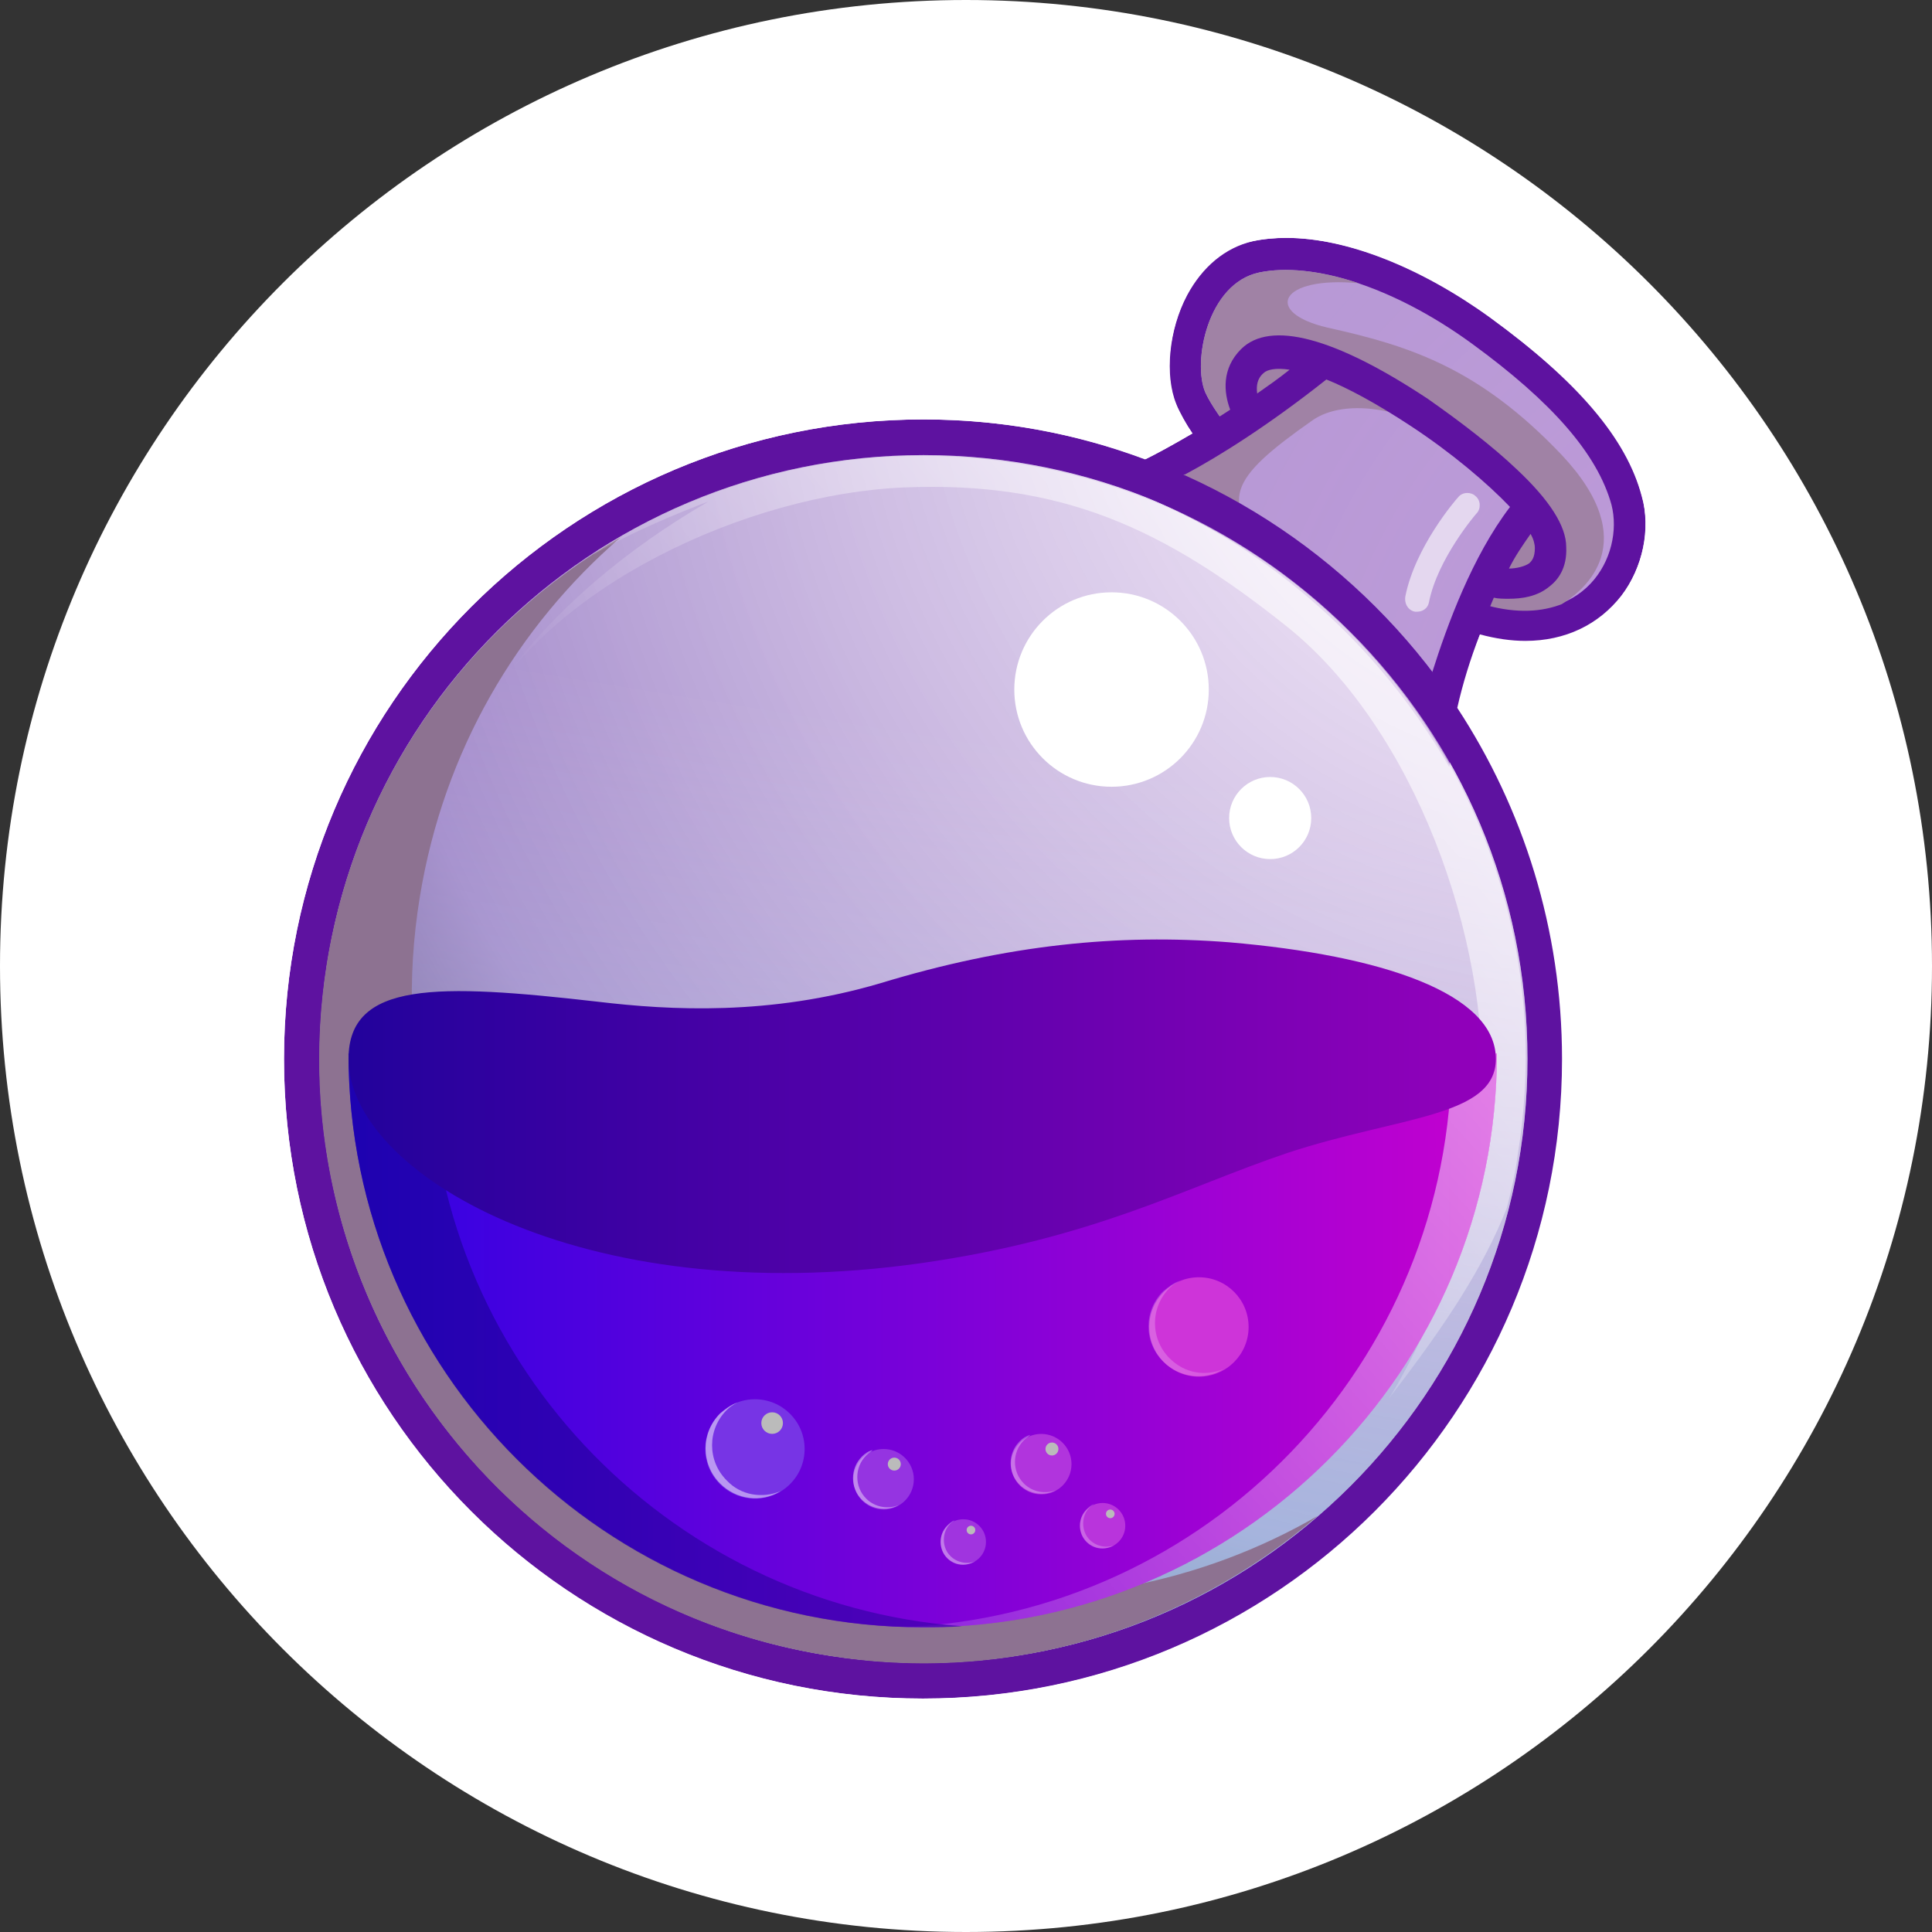 <svg width="36" height="36" viewBox="0 0 36 36" fill="none" xmlns="http://www.w3.org/2000/svg">
<rect x="0" y="0" width="36" height="36" fill="#333333" stroke="none"/>
<path d="M36 18C36 27.941 27.941 36 18 36C8.059 36 0 27.941 0 18C0 8.059 8.059 0 18 0C27.941 0 36 8.059 36 18Z" fill="white"/>
<path d="M30.59 9.244C30.308 8.177 29.402 7.11 27.772 5.922C26.463 4.976 25.074 4.432 23.967 4.432C23.746 4.432 23.544 4.453 23.343 4.493C22.84 4.594 22.397 4.956 22.115 5.499C21.773 6.144 21.692 7.009 21.914 7.533C21.994 7.694 22.095 7.895 22.216 8.076C21.149 8.72 20.545 8.902 20.464 8.922C23.242 9.848 25.558 11.78 27.007 14.297L27.027 14.055C27.087 13.391 27.289 12.626 27.571 11.841C27.852 11.921 28.134 11.961 28.416 11.961C29.161 11.961 29.805 11.659 30.208 11.116C30.61 10.572 30.771 9.848 30.59 9.244Z" fill="#5E12A0"/>
<path d="M27.692 11.258C29.524 11.761 30.269 10.352 30.028 9.406C29.766 8.459 28.921 7.493 27.431 6.406C25.941 5.319 24.431 4.876 23.465 5.077C22.499 5.279 22.217 6.748 22.459 7.312C22.559 7.533 22.781 7.855 23.082 8.218C22.7 8.48 22.338 8.681 22.036 8.862C23.888 9.687 25.498 10.976 26.706 12.586C26.847 12.043 27.048 11.56 27.23 11.137C27.37 11.157 27.531 11.197 27.692 11.258Z" fill="url(#paint0_radial_2387_11333)"/>
<path d="M17.207 30.986C23.422 30.986 28.461 25.948 28.461 19.733C28.461 13.518 23.422 8.48 17.207 8.48C10.992 8.48 5.954 13.518 5.954 19.733C5.954 25.948 10.992 30.986 17.207 30.986Z" fill="url(#paint1_radial_2387_11333)"/>
<path d="M29.102 8.479C27.572 6.868 26.284 6.446 24.734 6.104C23.526 5.822 23.848 5.137 25.318 5.278C24.613 5.037 23.949 4.976 23.466 5.077C22.499 5.278 22.218 6.748 22.459 7.311C22.56 7.533 22.781 7.855 23.083 8.217C22.54 8.58 22.077 8.841 21.694 9.043C21.875 9.123 22.097 9.224 22.358 9.365C23.043 9.727 23.788 10.331 23.788 10.331C22.66 9.365 22.902 8.922 24.452 7.835C24.935 7.493 25.821 7.533 26.646 7.956C27.472 8.378 28.438 9.445 28.438 9.445L27.512 11.217C27.572 11.237 27.633 11.257 27.693 11.277C28.277 11.438 28.74 11.398 29.102 11.257C29.525 10.995 30.632 10.11 29.102 8.479Z" fill="#A082A5"/>
<path d="M24.715 7.071C25.117 7.232 25.641 7.513 26.285 7.936C27.05 8.439 27.714 9.003 28.137 9.446C27.432 10.372 26.969 11.64 26.688 12.526C26.828 12.727 26.99 12.929 27.131 13.13C27.271 12.627 27.513 11.882 27.835 11.137C27.916 11.157 28.016 11.157 28.117 11.157C28.358 11.157 28.64 11.117 28.862 10.936C29.023 10.815 29.204 10.594 29.184 10.191C29.184 9.808 28.882 9.325 28.258 8.741C27.815 8.319 27.211 7.856 26.607 7.433C24.876 6.285 23.668 5.963 23.124 6.507C22.762 6.869 22.802 7.312 22.923 7.634C22.279 8.057 21.735 8.359 21.373 8.56C21.615 8.641 21.836 8.741 22.078 8.842C22.722 8.5 23.648 7.916 24.715 7.071ZM28.52 9.949C28.58 10.05 28.6 10.151 28.6 10.211C28.6 10.392 28.54 10.453 28.499 10.493C28.419 10.553 28.258 10.594 28.117 10.594C28.238 10.352 28.379 10.151 28.52 9.949ZM23.547 6.95C23.608 6.889 23.769 6.849 24.03 6.889C23.829 7.05 23.628 7.191 23.426 7.332C23.406 7.191 23.426 7.05 23.547 6.95Z" fill="#5E12A0"/>
<path d="M17.209 7.816C10.626 7.816 5.292 13.15 5.292 19.733C5.292 26.316 10.626 31.651 17.209 31.651C23.792 31.651 29.127 26.316 29.127 19.733C29.127 13.15 23.772 7.816 17.209 7.816ZM17.209 30.986C10.989 30.986 5.956 25.954 5.956 19.733C5.956 13.513 10.989 8.48 17.209 8.48C23.43 8.48 28.462 13.513 28.462 19.733C28.462 25.954 23.41 30.986 17.209 30.986Z" fill="#5E12A0"/>
<path d="M17.207 30.986C23.422 30.986 28.461 25.948 28.461 19.733C28.461 13.518 23.422 8.48 17.207 8.48C10.992 8.48 5.954 13.518 5.954 19.733C5.954 25.948 10.992 30.986 17.207 30.986Z" fill="url(#paint2_linear_2387_11333)"/>
<path d="M17.124 29.616C10.984 28.63 6.817 22.852 7.823 16.712C8.266 13.995 9.635 11.68 11.568 10.009C8.749 11.639 6.656 14.478 6.092 17.94C5.106 24.08 9.273 29.858 15.393 30.844C18.815 31.408 22.116 30.341 24.552 28.247C22.398 29.495 19.781 30.039 17.124 29.616Z" fill="#8D7291"/>
<path d="M18.998 8.64C16.16 8.177 13.402 8.822 11.147 10.251C11.107 10.291 11.067 10.331 11.067 10.331C11.932 9.808 13.201 9.345 13.201 9.345C9.939 11.237 8.933 13.391 8.933 13.391C10.201 10.935 13.925 9.204 16.844 9.083C19.763 8.963 21.676 9.828 24.011 11.7C26.346 13.593 27.755 17.458 27.614 20.518C27.494 23.578 25.883 26.054 25.883 26.054C26.99 24.624 27.654 23.578 28.077 22.511C28.158 22.189 28.238 21.866 28.279 21.524C29.285 15.404 25.138 9.627 18.998 8.64Z" fill="url(#paint3_linear_2387_11333)"/>
<path d="M27.893 19.633C27.893 25.531 23.102 30.322 17.204 30.322C11.305 30.322 6.494 25.531 6.494 19.633H27.893Z" fill="url(#paint4_linear_2387_11333)"/>
<path d="M27.049 19.633C27.049 25.39 22.499 30.101 16.782 30.322H17.205C23.103 30.322 27.895 25.531 27.895 19.633H27.049Z" fill="url(#paint5_linear_2387_11333)"/>
<path d="M8.004 19.633H6.494C6.494 25.531 11.285 30.322 17.183 30.322C17.445 30.322 17.687 30.322 17.928 30.302C12.392 29.899 8.004 25.269 8.004 19.633Z" fill="url(#paint6_linear_2387_11333)"/>
<path d="M27.873 19.733C27.873 18.505 25.739 17.8 22.901 17.558C20.847 17.397 18.774 17.599 16.398 18.323C14.345 18.927 12.493 18.827 11.144 18.666C8.145 18.323 6.494 18.283 6.494 19.733C6.494 21.826 10.762 24.443 17.163 23.537C20.404 23.074 22.075 22.128 23.988 21.484C26.061 20.799 27.873 20.82 27.873 19.733Z" fill="url(#paint7_linear_2387_11333)"/>
<path d="M20.712 14.66C21.712 14.66 22.524 13.849 22.524 12.849C22.524 11.848 21.712 11.037 20.712 11.037C19.711 11.037 18.9 11.848 18.9 12.849C18.9 13.849 19.711 14.66 20.712 14.66Z" fill="white"/>
<path d="M23.668 16.008C24.091 16.008 24.433 15.666 24.433 15.243C24.433 14.821 24.091 14.478 23.668 14.478C23.246 14.478 22.903 14.821 22.903 15.243C22.903 15.666 23.246 16.008 23.668 16.008Z" fill="white"/>
<path d="M26.407 11.398H26.367C26.246 11.377 26.165 11.257 26.186 11.116C26.367 10.19 27.132 9.304 27.172 9.264C27.252 9.163 27.413 9.163 27.494 9.244C27.595 9.324 27.595 9.485 27.514 9.566C27.494 9.586 26.789 10.411 26.628 11.216C26.608 11.337 26.508 11.398 26.407 11.398Z" fill="url(#paint8_linear_2387_11333)"/>
<path d="M23.973 4.433C25.1 4.433 26.489 4.977 27.778 5.923C29.408 7.111 30.314 8.157 30.596 9.244C30.757 9.868 30.616 10.573 30.214 11.096C29.791 11.64 29.167 11.942 28.422 11.942C28.16 11.942 27.878 11.902 27.576 11.821C27.395 12.284 27.254 12.747 27.154 13.19C28.382 15.062 29.106 17.317 29.106 19.733C29.106 26.315 23.772 31.65 17.189 31.65C10.606 31.65 5.292 26.315 5.292 19.733C5.292 13.15 10.626 7.815 17.209 7.815C18.659 7.815 20.047 8.077 21.336 8.56C21.577 8.439 21.879 8.278 22.222 8.077C22.101 7.896 21.98 7.714 21.92 7.533C21.698 6.99 21.779 6.144 22.121 5.5C22.403 4.977 22.826 4.614 23.349 4.494C23.53 4.453 23.752 4.433 23.973 4.433ZM23.973 4.091C23.731 4.091 23.49 4.111 23.268 4.171C22.665 4.312 22.141 4.715 21.799 5.359C21.416 6.104 21.316 7.07 21.577 7.694C21.618 7.775 21.658 7.876 21.718 7.976C21.577 8.057 21.436 8.137 21.296 8.198C19.967 7.735 18.598 7.493 17.189 7.493C15.538 7.493 13.928 7.815 12.418 8.459C10.948 9.083 9.64 9.969 8.513 11.096C7.385 12.224 6.499 13.532 5.875 15.002C5.231 16.512 4.909 18.122 4.909 19.773C4.909 21.424 5.231 23.034 5.875 24.544C6.499 26.013 7.385 27.322 8.513 28.449C9.64 29.577 10.948 30.462 12.418 31.086C13.928 31.731 15.538 32.053 17.189 32.053C18.84 32.053 20.45 31.731 21.96 31.086C23.43 30.462 24.738 29.577 25.865 28.449C26.993 27.322 27.878 26.013 28.502 24.544C29.147 23.034 29.469 21.424 29.469 19.773C29.469 17.418 28.804 15.143 27.536 13.17C27.597 12.868 27.697 12.566 27.798 12.264C27.999 12.304 28.221 12.324 28.422 12.324C29.267 12.324 30.012 11.982 30.495 11.338C30.958 10.734 31.14 9.889 30.938 9.184C30.616 8.016 29.69 6.909 27.979 5.681C26.63 4.655 25.161 4.091 23.973 4.091Z" fill="white"/>
<path d="M16.465 28.128C16.776 28.128 17.028 27.875 17.028 27.564C17.028 27.253 16.776 27 16.465 27C16.153 27 15.901 27.253 15.901 27.564C15.901 27.875 16.153 28.128 16.465 28.128Z" fill="#9534E1"/>
<path d="M16.141 27.925C15.919 27.704 15.919 27.341 16.141 27.12C16.181 27.08 16.221 27.059 16.262 27.019C16.181 27.039 16.121 27.08 16.06 27.14C15.839 27.361 15.839 27.724 16.06 27.945C16.241 28.126 16.523 28.167 16.745 28.046C16.543 28.126 16.302 28.086 16.141 27.925Z" fill="url(#paint9_linear_2387_11333)"/>
<path d="M16.664 27.402C16.731 27.402 16.785 27.348 16.785 27.282C16.785 27.215 16.731 27.161 16.664 27.161C16.597 27.161 16.543 27.215 16.543 27.282C16.543 27.348 16.597 27.402 16.664 27.402Z" fill="#BBBBBB"/>
<path d="M19.402 27.846C19.713 27.846 19.966 27.593 19.966 27.282C19.966 26.971 19.713 26.719 19.402 26.719C19.091 26.719 18.838 26.971 18.838 27.282C18.838 27.593 19.091 27.846 19.402 27.846Z" fill="#B134DD"/>
<path d="M19.078 27.643C18.857 27.422 18.857 27.059 19.078 26.838C19.119 26.798 19.159 26.778 19.199 26.737C19.119 26.758 19.058 26.798 18.998 26.858C18.776 27.08 18.776 27.442 18.998 27.663C19.179 27.845 19.461 27.885 19.682 27.764C19.481 27.845 19.239 27.804 19.078 27.643Z" fill="url(#paint10_linear_2387_11333)"/>
<path d="M19.602 27.121C19.668 27.121 19.722 27.067 19.722 27C19.722 26.933 19.668 26.879 19.602 26.879C19.535 26.879 19.481 26.933 19.481 27C19.481 27.067 19.535 27.121 19.602 27.121Z" fill="#BBBBBB"/>
<path d="M17.95 29.154C18.183 29.154 18.372 28.965 18.372 28.731C18.372 28.498 18.183 28.309 17.95 28.309C17.716 28.309 17.527 28.498 17.527 28.731C17.527 28.965 17.716 29.154 17.95 29.154Z" fill="#A034DF"/>
<path d="M17.708 28.993C17.547 28.832 17.547 28.551 17.708 28.39C17.728 28.369 17.768 28.349 17.789 28.329C17.728 28.349 17.688 28.39 17.648 28.43C17.487 28.591 17.487 28.873 17.648 29.034C17.789 29.175 17.99 29.195 18.171 29.094C18.01 29.154 17.829 29.114 17.708 28.993Z" fill="url(#paint11_linear_2387_11333)"/>
<path d="M18.093 28.591C18.137 28.591 18.173 28.555 18.173 28.51C18.173 28.466 18.137 28.43 18.093 28.43C18.048 28.43 18.012 28.466 18.012 28.51C18.012 28.555 18.048 28.591 18.093 28.591Z" fill="#BBBBBB"/>
<path d="M20.546 28.852C20.779 28.852 20.968 28.663 20.968 28.429C20.968 28.196 20.779 28.006 20.546 28.006C20.312 28.006 20.123 28.196 20.123 28.429C20.123 28.663 20.312 28.852 20.546 28.852Z" fill="#B934DC"/>
<path d="M20.304 28.691C20.143 28.53 20.143 28.248 20.304 28.087C20.324 28.067 20.364 28.047 20.385 28.027C20.324 28.047 20.284 28.087 20.244 28.128C20.083 28.288 20.083 28.57 20.244 28.731C20.385 28.872 20.586 28.892 20.767 28.792C20.606 28.852 20.425 28.812 20.304 28.691Z" fill="url(#paint12_linear_2387_11333)"/>
<path d="M20.689 28.289C20.733 28.289 20.769 28.253 20.769 28.208C20.769 28.164 20.733 28.128 20.689 28.128C20.644 28.128 20.608 28.164 20.608 28.208C20.608 28.253 20.644 28.289 20.689 28.289Z" fill="#BBBBBB"/>
<path d="M14.067 27.925C14.579 27.925 14.993 27.511 14.993 26.999C14.993 26.488 14.579 26.073 14.067 26.073C13.556 26.073 13.141 26.488 13.141 26.999C13.141 27.511 13.556 27.925 14.067 27.925Z" fill="#7734E5"/>
<path d="M13.54 27.584C13.178 27.222 13.178 26.638 13.54 26.275C13.601 26.215 13.661 26.175 13.742 26.134C13.621 26.175 13.52 26.255 13.42 26.336C13.057 26.698 13.057 27.282 13.42 27.644C13.722 27.946 14.185 28.007 14.547 27.785C14.205 27.926 13.802 27.866 13.54 27.584Z" fill="url(#paint13_linear_2387_11333)"/>
<path d="M14.388 26.718C14.499 26.718 14.589 26.628 14.589 26.517C14.589 26.406 14.499 26.316 14.388 26.316C14.277 26.316 14.186 26.406 14.186 26.517C14.186 26.628 14.277 26.718 14.388 26.718Z" fill="#BBBBBB"/>
<path d="M22.34 25.652C22.852 25.652 23.266 25.237 23.266 24.726C23.266 24.215 22.852 23.8 22.34 23.8C21.829 23.8 21.414 24.215 21.414 24.726C21.414 25.237 21.829 25.652 22.34 25.652Z" fill="#CE34D9"/>
<path d="M21.793 25.309C21.431 24.947 21.431 24.363 21.793 24C21.853 23.94 21.914 23.9 21.994 23.86C21.873 23.9 21.773 23.98 21.672 24.061C21.31 24.423 21.31 25.007 21.672 25.369C21.974 25.671 22.437 25.732 22.799 25.51C22.457 25.651 22.075 25.591 21.793 25.309Z" fill="url(#paint14_linear_2387_11333)"/>
<defs>
<radialGradient id="paint0_radial_2387_11333" cx="0" cy="0" r="1" gradientUnits="userSpaceOnUse" gradientTransform="translate(34.157 14.803) scale(40.306 42.867)">
<stop stop-color="#FAEDFC" stop-opacity="0.6"/>
<stop offset="0.68" stop-color="#A087C9"/>
<stop offset="1" stop-color="#10002F"/>
</radialGradient>
<radialGradient id="paint1_radial_2387_11333" cx="0" cy="0" r="1" gradientUnits="userSpaceOnUse" gradientTransform="translate(29.918 5.59) scale(35.211)">
<stop stop-color="#FAEDFC" stop-opacity="0.6"/>
<stop offset="0.68" stop-color="#A087C9"/>
<stop offset="1" stop-color="#10002F"/>
</radialGradient>
<linearGradient id="paint2_linear_2387_11333" x1="15.113" y1="35.745" x2="20.87" y2="0.225" gradientUnits="userSpaceOnUse">
<stop stop-color="#81FFFF" stop-opacity="0.6"/>
<stop offset="0.62" stop-color="white" stop-opacity="0"/>
<stop offset="1" stop-color="white" stop-opacity="0"/>
</linearGradient>
<linearGradient id="paint3_linear_2387_11333" x1="29.921" y1="7.376" x2="11.118" y2="22.916" gradientUnits="userSpaceOnUse">
<stop stop-color="white" stop-opacity="0.6"/>
<stop offset="0.29" stop-color="white" stop-opacity="0.6"/>
<stop offset="0.78" stop-color="white" stop-opacity="0"/>
<stop offset="1" stop-color="white" stop-opacity="0"/>
</linearGradient>
<linearGradient id="paint4_linear_2387_11333" x1="0.015" y1="17.979" x2="35.991" y2="17.979" gradientUnits="userSpaceOnUse">
<stop stop-color="#0002E9"/>
<stop offset="1" stop-color="#FF00C7"/>
</linearGradient>
<linearGradient id="paint5_linear_2387_11333" x1="39.263" y1="3.159" x2="0.178" y2="38.691" gradientUnits="userSpaceOnUse">
<stop stop-color="white" stop-opacity="0.6"/>
<stop offset="0.29" stop-color="white" stop-opacity="0.6"/>
<stop offset="0.78" stop-color="white" stop-opacity="0"/>
<stop offset="1" stop-color="white" stop-opacity="0"/>
</linearGradient>
<linearGradient id="paint6_linear_2387_11333" x1="0.029" y1="17.979" x2="36.049" y2="17.979" gradientUnits="userSpaceOnUse">
<stop stop-color="#000292" stop-opacity="0.7"/>
<stop offset="1" stop-color="#7D00C7" stop-opacity="0.7"/>
</linearGradient>
<linearGradient id="paint7_linear_2387_11333" x1="0.039" y1="18.038" x2="36.001" y2="18.038" gradientUnits="userSpaceOnUse">
<stop stop-color="#000292"/>
<stop offset="1" stop-color="#BE00C7"/>
</linearGradient>
<linearGradient id="paint8_linear_2387_11333" x1="34.819" y1="-0.323" x2="15.997" y2="48.362" gradientUnits="userSpaceOnUse">
<stop stop-color="white" stop-opacity="0.6"/>
<stop offset="0.29" stop-color="white" stop-opacity="0.6"/>
<stop offset="0.78" stop-color="white" stop-opacity="0"/>
<stop offset="1" stop-color="white" stop-opacity="0"/>
</linearGradient>
<linearGradient id="paint9_linear_2387_11333" x1="-0.024" y1="18.427" x2="36.026" y2="18.427" gradientUnits="userSpaceOnUse">
<stop stop-color="white" stop-opacity="0.6"/>
<stop offset="0.29" stop-color="white" stop-opacity="0.6"/>
<stop offset="0.78" stop-color="white" stop-opacity="0"/>
<stop offset="1" stop-color="white" stop-opacity="0"/>
</linearGradient>
<linearGradient id="paint10_linear_2387_11333" x1="-0.111" y1="18.301" x2="35.94" y2="18.301" gradientUnits="userSpaceOnUse">
<stop stop-color="white" stop-opacity="0.6"/>
<stop offset="0.29" stop-color="white" stop-opacity="0.6"/>
<stop offset="0.78" stop-color="white" stop-opacity="0"/>
<stop offset="1" stop-color="white" stop-opacity="0"/>
</linearGradient>
<linearGradient id="paint11_linear_2387_11333" x1="-0.147" y1="17.718" x2="35.586" y2="17.718" gradientUnits="userSpaceOnUse">
<stop stop-color="white" stop-opacity="0.6"/>
<stop offset="0.29" stop-color="white" stop-opacity="0.6"/>
<stop offset="0.78" stop-color="white" stop-opacity="0"/>
<stop offset="1" stop-color="white" stop-opacity="0"/>
</linearGradient>
<linearGradient id="paint12_linear_2387_11333" x1="-0.633" y1="17.683" x2="35.1" y2="17.683" gradientUnits="userSpaceOnUse">
<stop stop-color="white" stop-opacity="0.6"/>
<stop offset="0.29" stop-color="white" stop-opacity="0.6"/>
<stop offset="0.78" stop-color="white" stop-opacity="0"/>
<stop offset="1" stop-color="white" stop-opacity="0"/>
</linearGradient>
<linearGradient id="paint13_linear_2387_11333" x1="-0.238" y1="17.945" x2="35.552" y2="17.945" gradientUnits="userSpaceOnUse">
<stop stop-color="white" stop-opacity="0.6"/>
<stop offset="0.29" stop-color="white" stop-opacity="0.6"/>
<stop offset="0.78" stop-color="white" stop-opacity="0"/>
<stop offset="1" stop-color="white" stop-opacity="0"/>
</linearGradient>
<linearGradient id="paint14_linear_2387_11333" x1="-0.039" y1="17.933" x2="35.75" y2="17.933" gradientUnits="userSpaceOnUse">
<stop stop-color="white" stop-opacity="0.6"/>
<stop offset="0.29" stop-color="white" stop-opacity="0.6"/>
<stop offset="0.78" stop-color="white" stop-opacity="0"/>
<stop offset="1" stop-color="white" stop-opacity="0"/>
</linearGradient>
</defs>
</svg>
